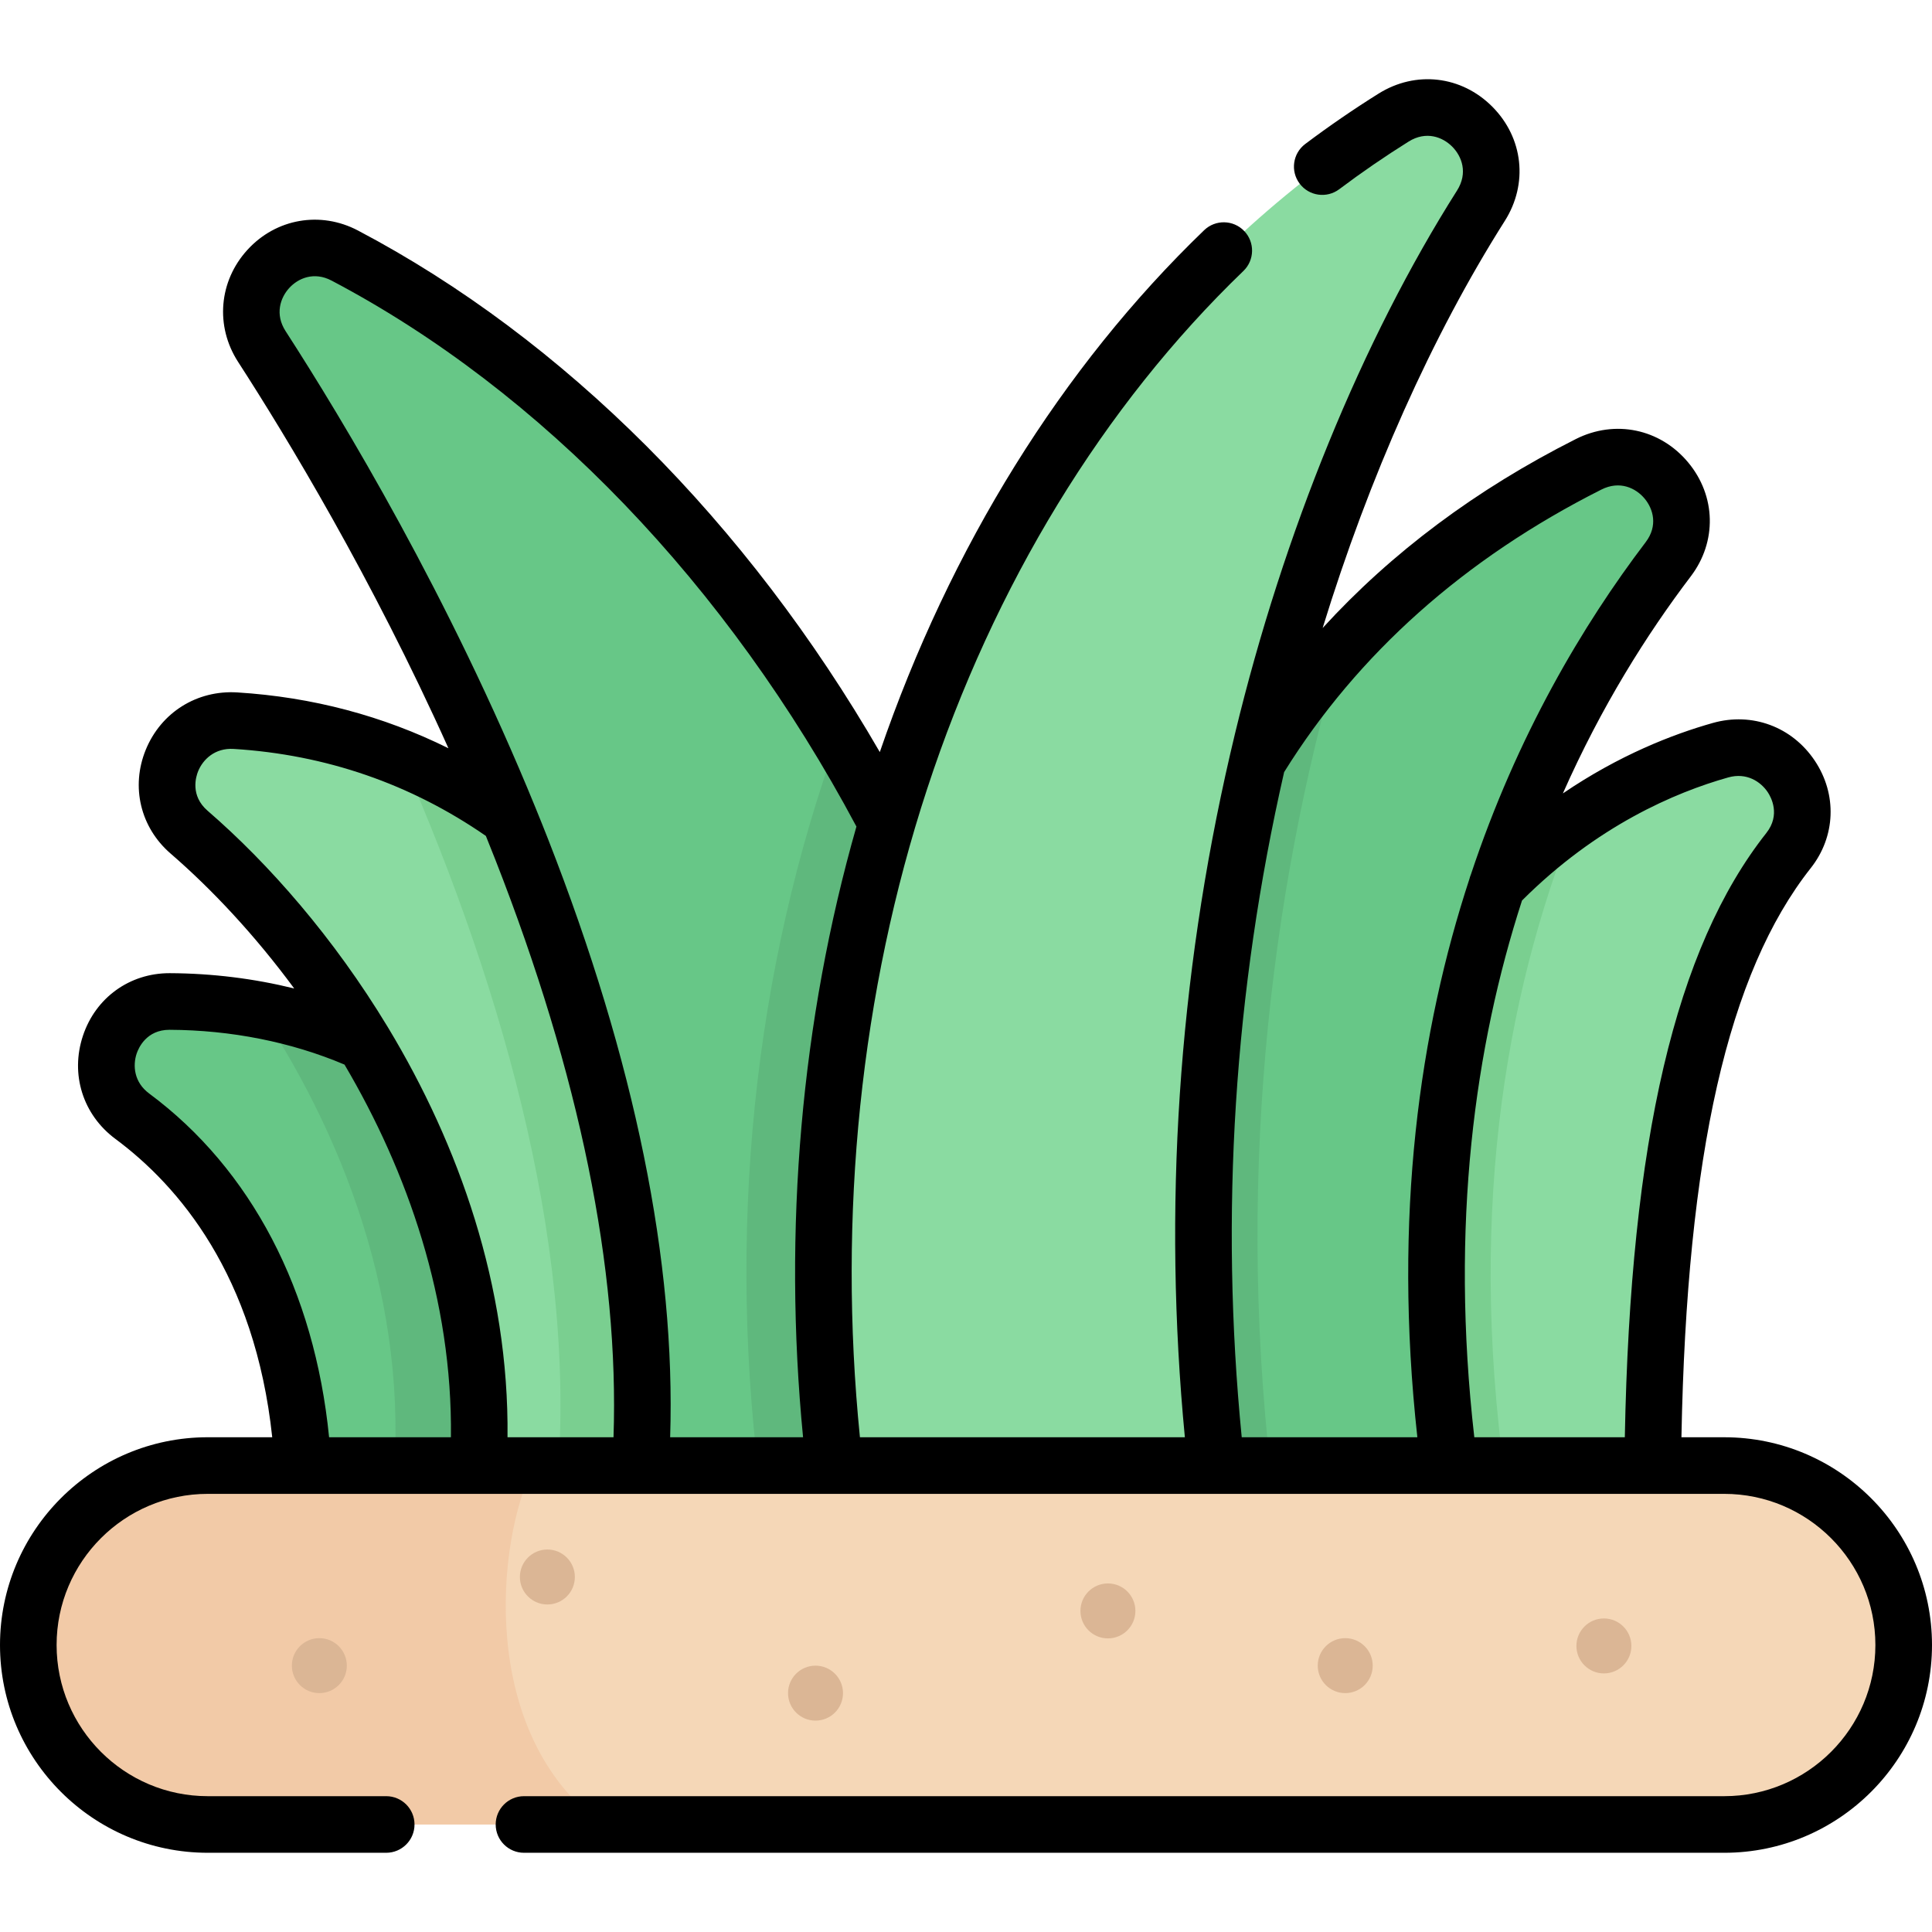 <?xml version="1.0" encoding="iso-8859-1"?>
<!-- Generator: Adobe Illustrator 19.0.0, SVG Export Plug-In . SVG Version: 6.00 Build 0)  -->
<svg version="1.1" id="Capa_1" xmlns="http://www.w3.org/2000/svg" xmlns:xlink="http://www.w3.org/1999/xlink" x="0px" y="0px"
	 viewBox="0 0 512 512" style="enable-background:new 0 0 512 512;" xml:space="preserve">
<path style="fill:#8ADBA1;" d="M345.246,398.953c-3.864-131.946,60.373-185.966,110.723-200.146
	c15.673-4.414,28.098,13.827,18.007,26.606c-29.015,36.742-36.048,101.889-36.048,173.54H345.246z"/>
<path style="fill:#7ACF90;" d="M417.491,217.092c-39.367,27.214-75.158,82.391-72.245,181.861h54.696
	C388.369,324.737,398.518,264.426,417.491,217.092z"/>
<path style="fill:#67C787;" d="M168.367,398.953c-7.03-103.733-71.647-133.326-123.37-133.546
	c-16.214-0.069-22.968,20.738-9.945,30.399C60.634,314.784,80.6,348.52,80.6,398.954h87.767V398.953z"/>
<path style="fill:#5FB87D;" d="M68.83,267.632c23.751,35.915,40.751,82.228,34.785,131.322h64.752
	C162.388,310.732,114.757,276.141,68.83,267.632z"/>
<path style="fill:#8ADBA1;" d="M213.178,398.953c0-115.253-60.356-202.358-150.774-207.967
	c-16.137-1.001-24.527,18.963-12.297,29.538c40.292,34.841,84.826,103.389,75.707,178.428h87.364V398.953z"/>
<path style="fill:#7ACF90;" d="M106.527,200.965c27.171,62.002,47.685,133.576,40.588,197.988h66.063
	C213.178,303.666,171.919,227.623,106.527,200.965z"/>
<path style="fill:#67C787;" d="M281.518,398.953c0-126.692-74.259-270.209-190.149-331.228c-15.351-8.082-31.39,9.543-21.974,24.113
	c44.59,68.992,111.421,198.281,99.431,307.115H281.518z"/>
<path style="fill:#5FB87D;" d="M202.14,398.953h79.378c0-68.139-21.491-141.139-59.375-203.559
	C200.012,256.422,192.018,326.554,202.14,398.953z"/>
<path style="fill:#67C787;" d="M295.227,398.953c0-83.021-2.596-211.204,125.771-275.906c15.928-8.029,31.893,10.957,21.103,25.161
	c-39.136,51.52-74.744,133.908-56.525,250.745H295.227z"/>
<path style="fill:#5FB87D;" d="M355.2,172.344c-61.56,68.292-59.973,161.385-59.973,226.609h42.646
	C326.995,315.551,336.336,237.496,355.2,172.344z"/>
<path style="fill:#8ADBA1;" d="M222.489,398.953c-21.79-155.85,40.328-301.223,146.828-367.788
	c15.215-9.51,32.745,8.209,23.138,23.363c-46.504,73.354-87.59,200.988-68.881,344.425H222.489z"/>
<path style="fill:#F5D7B7;" d="M456.942,483.506H55.058c-26.266,0-47.558-21.293-47.558-47.558l0,0
	c0-26.266,21.293-47.558,47.558-47.558h401.884c26.266,0,47.558,21.293,47.558,47.558l0,0
	C504.5,462.213,483.207,483.506,456.942,483.506z"/>
<path style="fill:#F2CAA7;" d="M55.058,388.389c-26.266,0-47.558,21.293-47.558,47.558l0,0c0,26.266,21.293,47.558,47.558,47.558
	H159.58c-32.689-23.809-28.294-74.697-18.087-95.117H55.058V388.389z"/>
<g>
	<circle style="fill:#DBB695;" cx="425.05" cy="436.19" r="7.283"/>
	<circle style="fill:#DBB695;" cx="356.5" cy="441.41" r="7.283"/>
	<circle style="fill:#DBB695;" cx="216.12" cy="448.7" r="7.283"/>
	<circle style="fill:#DBB695;" cx="293.61" cy="426.91" r="7.283"/>
	<circle style="fill:#DBB695;" cx="145.06" cy="417.92" r="7.283"/>
	<circle style="fill:#DBB695;" cx="84.63" cy="441.41" r="7.283"/>
</g>
<path d="M456.942,380.889h-11.345c1.424-75.048,12.359-123.089,34.265-150.828c6.608-8.368,7.035-19.534,1.087-28.447
	c-6.018-9.018-16.62-12.952-27.014-10.026c-10.713,3.018-24.87,8.556-39.755,18.675c10.207-23.068,22.251-42.191,33.892-57.518
	c6.975-9.181,6.698-21.314-0.688-30.191c-7.436-8.937-19.397-11.431-29.763-6.204c-26.387,13.3-48.83,30.081-67.108,50.082
	c12.308-40.025,29.019-77.514,48.275-107.888c6.236-9.836,4.911-21.995-3.298-30.256c-8.185-8.239-20.301-9.638-30.149-3.483
	c-6.597,4.123-13.137,8.615-19.438,13.351c-3.311,2.489-3.978,7.19-1.489,10.501c2.488,3.311,7.19,3.978,10.501,1.489
	c5.958-4.479,12.141-8.725,18.375-12.622c4.652-2.908,9.022-1.217,11.559,1.335c2.555,2.571,4.23,6.982,1.27,11.652
	c-25.088,39.573-45.976,90.658-58.816,143.845c-0.438,1.814-0.864,3.629-1.284,5.445c-0.011,0.042-0.02,0.085-0.03,0.127
	c-13.765,59.609-17.788,120.414-11.988,180.96H227.89c-5.916-58.869,0.205-118.122,17.801-171.787
	c17.74-54.101,46.724-101.574,83.823-137.287c2.984-2.873,3.074-7.621,0.202-10.605c-2.874-2.984-7.621-3.075-10.605-0.202
	c-37.676,36.27-67.323,84.001-85.954,138.301c-35.145-60.787-83.755-109.503-138.294-138.22c-9.934-5.231-21.7-3.178-29.277,5.108
	c-7.603,8.313-8.603,20.253-2.489,29.712c12.931,20.007,35.421,57.162,55.743,102.389c-17.327-8.587-36.064-13.563-55.97-14.798
	c-10.68-0.656-20.208,5.31-24.251,15.216c-3.993,9.783-1.408,20.57,6.583,27.481c10.941,9.461,22.307,21.581,32.764,35.76
	c-10.593-2.618-21.706-4.004-32.935-4.052h-0.11c-10.588,0-19.585,6.499-22.941,16.582c-3.398,10.21-0.02,20.942,8.605,27.34
	c16.718,12.403,36.979,36.046,41.558,79.06H55.058C24.699,380.889,0,405.588,0,435.948c0,30.359,24.699,55.058,55.058,55.058h47.292
	c4.142,0,7.5-3.358,7.5-7.5s-3.358-7.5-7.5-7.5H55.058C32.97,476.006,15,458.035,15,435.948c0-22.088,17.97-40.059,40.058-40.059
	H169.73c0.005,0,0.01,0,0.015,0c0.003,0,0.007,0,0.01,0h51.378c0.004,0,0.007,0,0.01,0c0.003,0,0.006,0,0.008,0H322.29
	c0.003,0,0.007,0,0.01,0c0.003,0,0.006,0,0.009,0h61.724c0.007,0,0.014,0.001,0.021,0.001c0.005,0,0.01-0.001,0.015-0.001h72.872
	c22.088,0,40.058,17.97,40.058,40.059c0,22.088-17.97,40.058-40.058,40.058H138.863c-4.142,0-7.5,3.358-7.5,7.5s3.358,7.5,7.5,7.5
	h318.079c30.359,0,55.058-24.699,55.058-55.058C512,405.588,487.301,380.889,456.942,380.889z M119.499,380.889H87.213
	c-3.859-38.866-20.636-71.035-47.693-91.107c-4.034-2.993-4.355-7.416-3.31-10.557c0.494-1.485,2.58-6.318,8.705-6.318h0.049
	c16.291,0.069,32.256,3.257,46.337,9.222C108.015,310.471,119.936,344.514,119.499,380.889z M162.587,380.889h-28.09
	c0.431-40.155-12.984-77.574-31.558-108.413c-0.083-0.146-0.169-0.29-0.262-0.431c-14.2-23.468-31.371-43.103-47.665-57.192
	c-4.649-4.021-3.094-9.028-2.507-10.467c1.25-3.064,4.393-6.226,9.435-5.913c24.424,1.516,46.888,9.281,66.818,23.051
	c0.86,2.128,1.715,4.264,2.558,6.417C153.612,284.899,164.112,336.306,162.587,380.889z M212.821,380.889h-35.225
	c1.495-46.525-9.354-99.766-32.313-158.417c-1.113-2.844-2.246-5.659-3.389-8.459c-0.011-0.029-0.024-0.057-0.035-0.086
	c-22.812-55.886-50.967-102.644-66.166-126.16c-2.903-4.492-1.407-8.858,0.96-11.447c2.348-2.567,6.527-4.429,11.221-1.96
	c55.65,29.302,104.948,80.621,139.09,144.687C212.326,270.261,207.466,325.734,212.821,380.889z M375.615,380.889h-46.546
	c-5.804-58.962-2.028-118.193,11.237-176.273c19.529-31.397,47.797-56.59,84.068-74.872c4.923-2.48,9.158-0.386,11.481,2.404
	c2.281,2.742,3.551,7.208,0.274,11.523c-16.635,21.899-34.054,51.156-46.341,88.121c-0.151,0.36-0.271,0.728-0.364,1.102
	C376.244,273.048,369.148,322.231,375.615,380.889z M390.707,380.889c-6.454-56.445,0.155-103.701,12.642-142.245
	c19.794-19.775,40.575-28.652,54.653-32.617c4.873-1.375,8.607,1.121,10.471,3.914c0.877,1.315,3.442,5.981-0.382,10.825
	c-24.052,30.456-36.015,81.452-37.495,160.124h-39.889V380.889z"/>
<g>
</g>
<g>
</g>
<g>
</g>
<g>
</g>
<g>
</g>
<g>
</g>
<g>
</g>
<g>
</g>
<g>
</g>
<g>
</g>
<g>
</g>
<g>
</g>
<g>
</g>
<g>
</g>
<g>
</g>
</svg>
